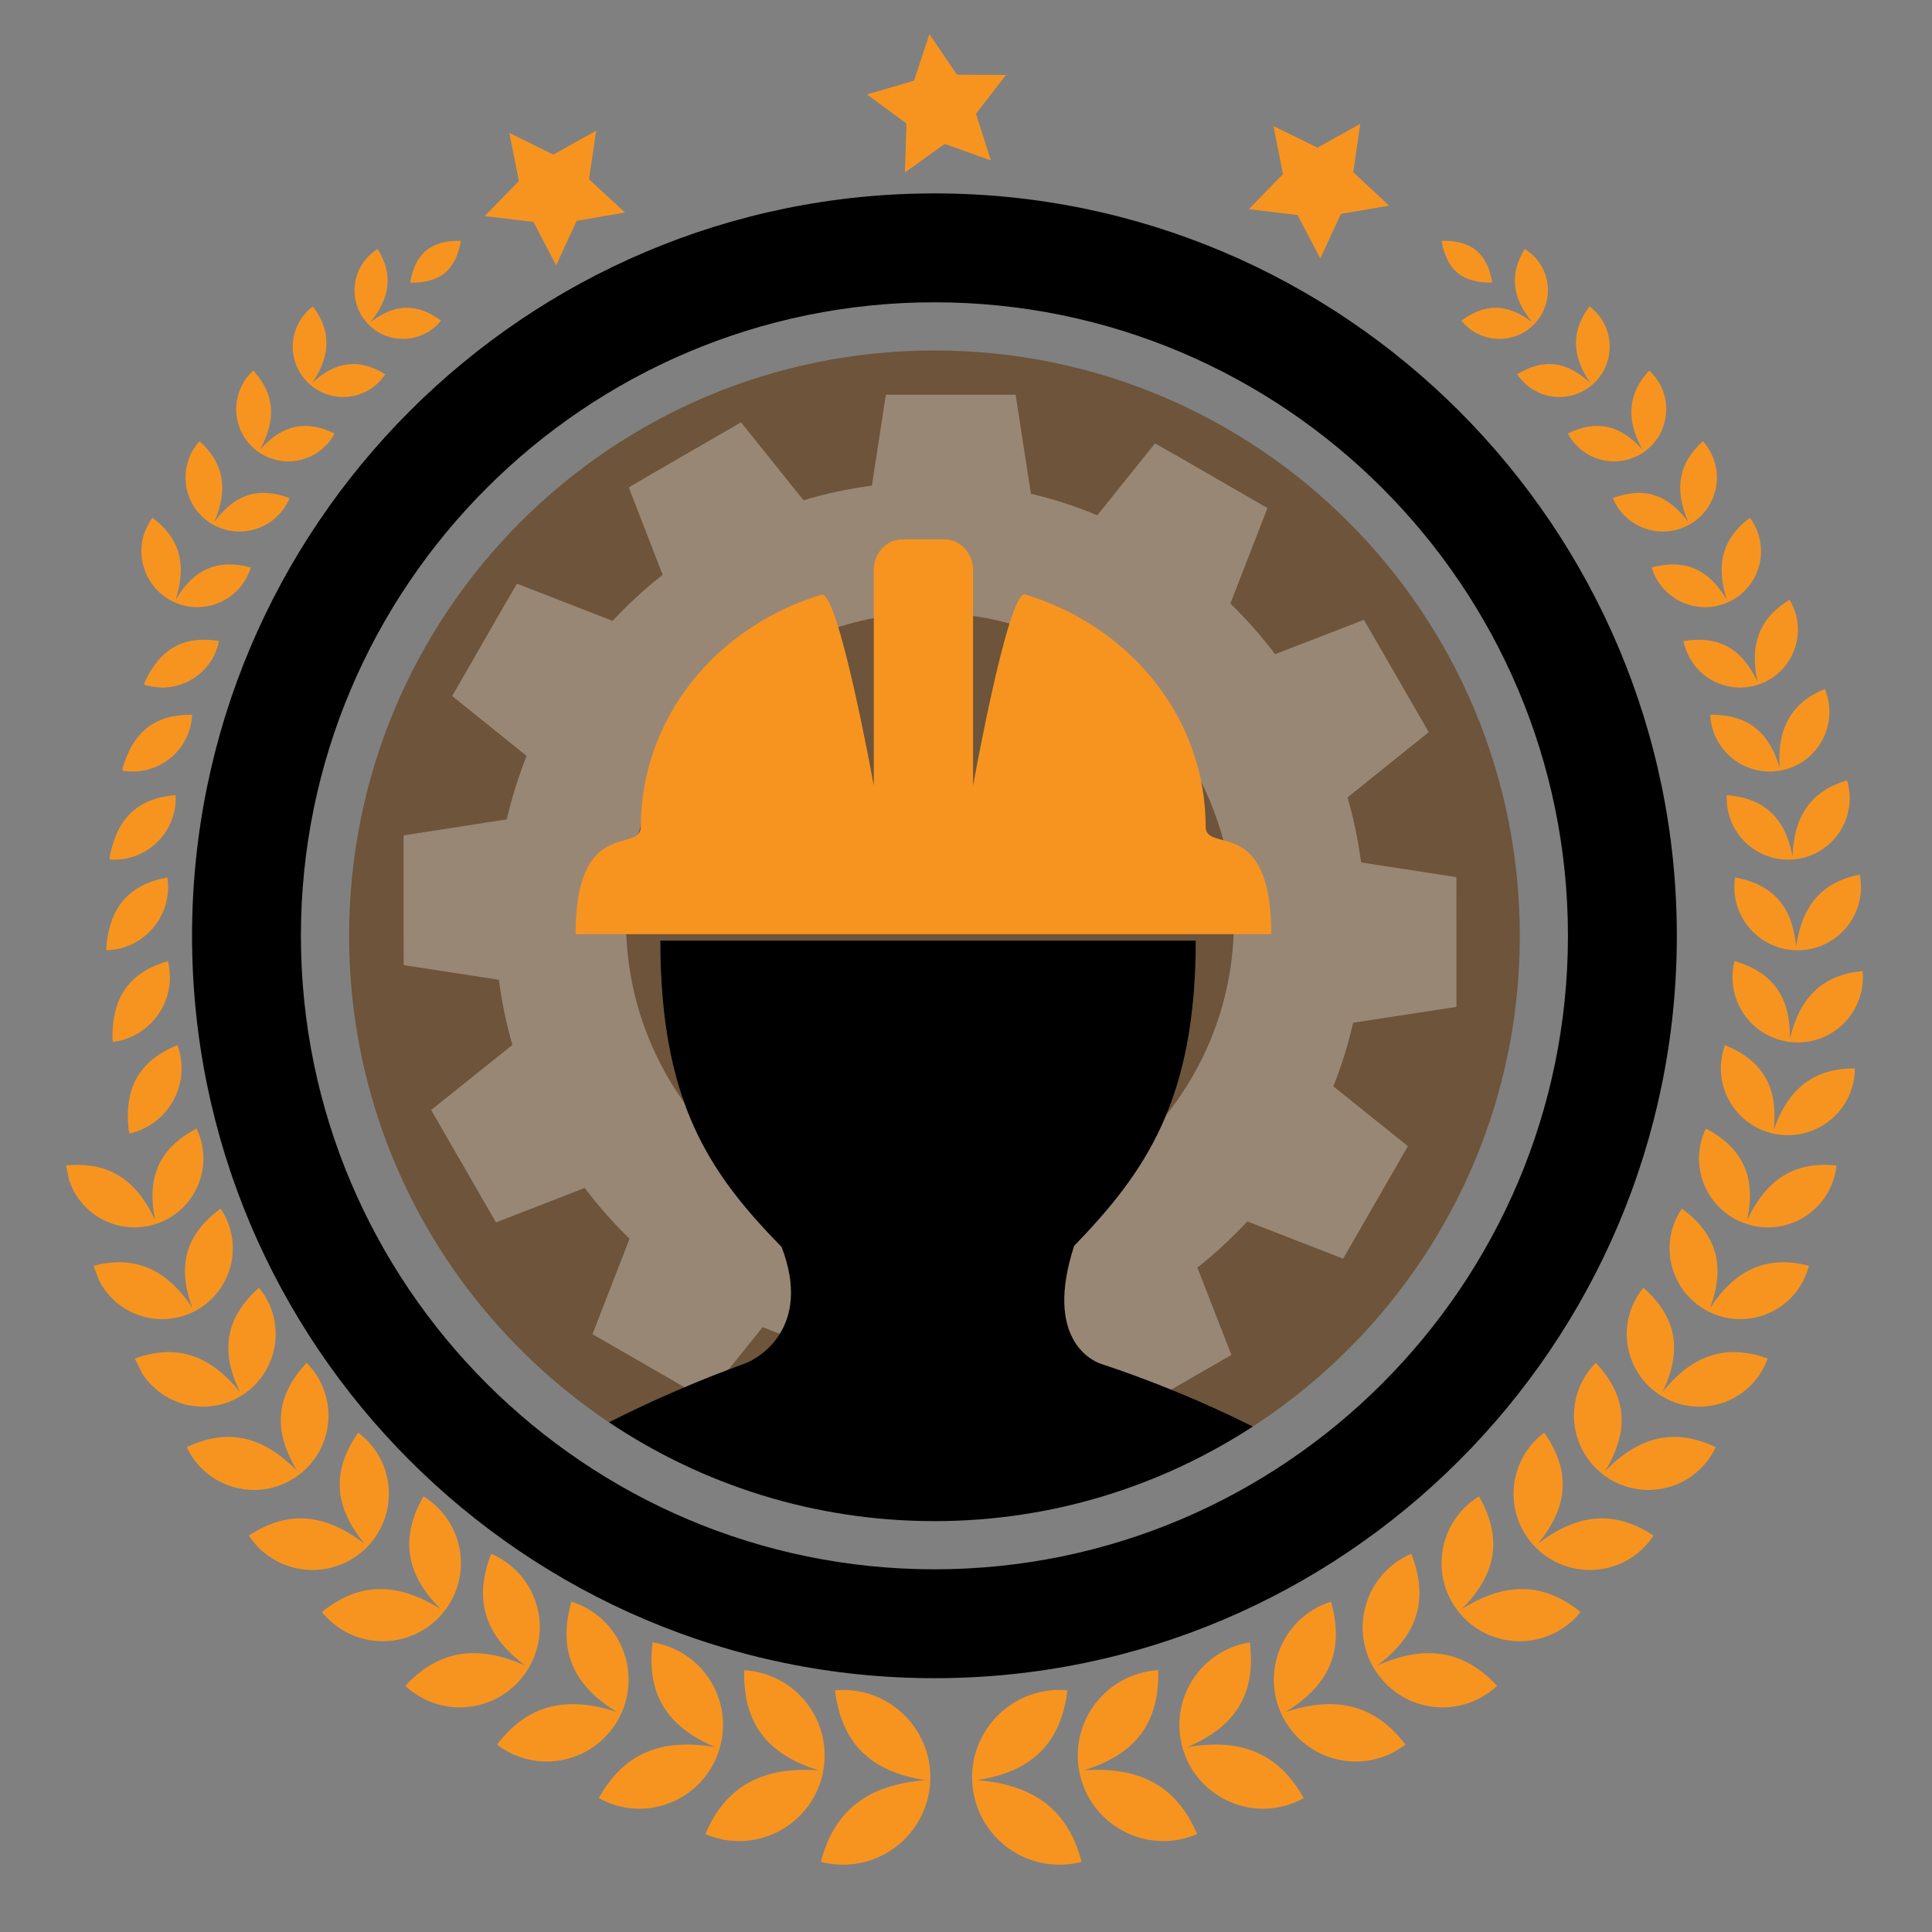 <?xml version="1.0" encoding="utf-8"?>
<!-- Generator: Adobe Illustrator 14.0.0, SVG Export Plug-In . SVG Version: 6.00 Build 43363)  -->
<!DOCTYPE svg PUBLIC "-//W3C//DTD SVG 1.1//EN" "http://www.w3.org/Graphics/SVG/1.1/DTD/svg11.dtd">
<svg version="1.1" id="Layer_1" xmlns="http://www.w3.org/2000/svg" xmlns:xlink="http://www.w3.org/1999/xlink" x="0px" y="0px"
	 width="150px" height="150px" viewBox="0 0 150 150" enable-background="new 0 0 150 150" xml:space="preserve">
<rect x="0" y="0" width="150" height="150" fill="#808080" stroke="none"/>
<g>
	<path fill="#6D543A" d="M60.68,96.816c-5.598-5.721-9.414-11.262-9.414-23.788h41.578c0,12.381-3.911,17.983-9.472,23.727h0.019
		c-2.34,7.213,1.43,8.906,2.037,9.111c3.963,1.307,8.045,2.98,11.846,4.887c12.463-8.104,20.723-22.125,20.723-38.097
		c0-25.101-20.346-45.445-45.444-45.445S27.107,47.556,27.107,72.657c0,15.742,8.009,29.605,20.171,37.769
		c3.46-1.762,7.107-3.316,10.59-4.58C58.787,105.51,63.107,103.156,60.68,96.816"/>
	<g opacity="0.3">
		<g>
			<defs>
				<rect id="SVGID_1_" x="31.332" y="30.643" width="81.746" height="81.75"/>
			</defs>
			<clipPath id="SVGID_2_">
				<use xlink:href="#SVGID_1_"  overflow="visible"/>
			</clipPath>
			<path clip-path="url(#SVGID_2_)" fill="#FFFFFF" d="M113.077,78.172l-0.004-2.226l0.004-5.629l-0.004-2.217l-7.397-1.141
				c-0.232-1.727-0.582-3.424-1.052-5.049l6.305-5.068l-1.109-1.92l-2.817-4.879l-1.107-1.922l-6.898,2.67
				c-1.055-1.4-2.215-2.712-3.472-3.932l2.88-7.417l-1.92-1.104l-4.879-2.818l-1.933-1.095l-4.482,5.584
				c-1.656-0.705-3.377-1.255-5.153-1.671l-1.186-7.695h-2.221H71.01h-2.232l-1.084,7.061c-1.818,0.247-3.595,0.613-5.305,1.139
				l-4.856-6.053l-1.931,1.116l-4.871,2.816l-1.914,1.116l2.633,6.793c-1.395,1.084-2.681,2.286-3.89,3.572l-7.425-2.888
				l-1.12,1.924l-2.803,4.883l-1.107,1.914l5.781,4.657c-0.631,1.579-1.145,3.223-1.54,4.921l-8.013,1.247v2.23v5.613l0.006,2.226
				l7.394,1.14c0.229,1.728,0.576,3.417,1.049,5.059l-6.307,5.047l1.116,1.936l2.808,4.877l1.11,1.92l6.886-2.676
				c1.06,1.408,2.224,2.715,3.483,3.945l-2.878,7.406l1.933,1.115l4.867,2.807l1.931,1.109l4.484-5.584
				c1.65,0.705,3.373,1.232,5.145,1.668l1.187,7.697h2.226h5.631h2.22l1.086-7.068c1.812-0.252,3.588-0.617,5.311-1.135l4.854,6.055
				l1.929-1.131l4.866-2.807l1.936-1.113l-2.644-6.787c1.388-1.076,2.673-2.297,3.882-3.58l7.434,2.893l1.111-1.928l2.807-4.871
				l1.112-1.938l-5.792-4.646c0.645-1.582,1.146-3.236,1.543-4.934L113.077,78.172z M72.205,95.455
				c-13.025,0-23.603-10.734-23.603-23.931c0-13.219,10.578-23.945,23.603-23.945c13.014,0,23.598,10.727,23.598,23.945
				C95.803,84.721,85.219,95.455,72.205,95.455"/>
		</g>
	</g>
	<path fill="#F79420" d="M83.973,144.553c-1.031-3.977-3.635-5.988-8.123-6.344c4.274-0.648,6.513-2.857,7.027-6.977
		c-0.28-0.021-0.562-0.029-0.852-0.021c-3.74,0.127-6.677,3.27-6.548,7.012c0.129,3.744,3.269,6.674,7.011,6.549
		C83.002,144.748,83.501,144.68,83.973,144.553"/>
	<path fill="#F79420" d="M111.922,18.696c0.394,2.275,1.621,3.296,3.934,3.24C115.47,19.665,114.237,18.645,111.922,18.696"/>
	<path fill="#F79420" d="M35.783,18.696c-0.397,2.275-1.619,3.296-3.936,3.246C32.233,19.665,33.468,18.645,35.783,18.696"/>
	<path fill="#F79420" d="M29.326,19.334c1.193,1.943,1.002,3.757-0.583,5.693c1.895-1.465,3.646-1.508,5.494-0.133
		c-0.1,0.127-0.206,0.241-0.322,0.351c-1.486,1.449-3.875,1.421-5.324-0.075c-1.451-1.494-1.419-3.877,0.075-5.326
		C28.875,19.648,29.096,19.479,29.326,19.334"/>
	<path fill="#F79420" d="M54.759,142.395c1.583-3.697,4.397-5.256,8.794-4.945c-4.038-1.254-5.876-3.719-5.771-7.781
		c0.272,0.021,0.546,0.049,0.827,0.107c3.604,0.67,5.977,4.143,5.303,7.744s-4.146,5.975-7.751,5.307
		C55.669,142.73,55.204,142.584,54.759,142.395"/>
	<path fill="#F79420" d="M46.489,139.609c1.908-3.441,4.794-4.693,9.044-3.959c-3.812-1.613-5.359-4.189-4.865-8.137
		c0.268,0.043,0.532,0.105,0.796,0.18c3.445,1.004,5.415,4.613,4.407,8.059c-1.001,3.439-4.611,5.42-8.057,4.412
		C47.347,140.025,46.904,139.836,46.489,139.609"/>
	<path fill="#F79420" d="M38.586,135.451c2.334-3.053,5.313-3.852,9.314-2.527c-3.456-2.111-4.582-4.822-3.541-8.572
		c0.251,0.08,0.505,0.178,0.752,0.287c3.186,1.469,4.576,5.248,3.106,8.432c-1.467,3.18-5.237,4.576-8.431,3.109
		C39.353,135.975,38.952,135.729,38.586,135.451"/>
	<path fill="#F79420" d="M31.465,130.889c2.564-2.752,5.532-3.244,9.303-1.584c-3.165-2.371-4.002-5.125-2.635-8.67
		c0.243,0.104,0.472,0.219,0.702,0.352c2.959,1.73,3.955,5.531,2.224,8.49c-1.731,2.965-5.534,3.969-8.485,2.23
		C32.161,131.471,31.799,131.197,31.465,130.889"/>
	<path fill="#F79420" d="M24.994,125.156c2.859-2.307,5.8-2.365,9.212-0.229c-2.722-2.74-3.154-5.518-1.332-8.75
		c0.214,0.131,0.42,0.277,0.619,0.434c2.621,2.09,3.059,5.904,0.973,8.518c-2.084,2.627-5.904,3.061-8.518,0.977
		C25.584,125.816,25.268,125.498,24.994,125.156"/>
	<path fill="#F79420" d="M19.323,119.223c2.995-1.975,5.86-1.76,8.977,0.631c-2.396-2.914-2.554-5.654-0.488-8.627
		c0.197,0.146,0.382,0.309,0.563,0.482c2.359,2.268,2.427,6.016,0.156,8.371c-2.269,2.354-6.018,2.422-8.372,0.156
		C19.838,119.92,19.562,119.586,19.323,119.223"/>
	<path fill="#F79420" d="M14.496,112.355c3.165-1.494,5.899-0.885,8.58,1.854c-1.906-3.148-1.683-5.814,0.727-8.4
		c0.168,0.172,0.331,0.35,0.482,0.545c1.959,2.523,1.504,6.152-1.019,8.107c-2.512,1.961-6.141,1.502-8.102-1.01
		C14.896,113.105,14.674,112.738,14.496,112.355"/>
	<path fill="#F79420" d="M10.468,105.475c3.208-1.154,5.806-0.316,8.158,2.596c-1.564-3.23-1.095-5.801,1.486-8.09
		c0.146,0.184,0.283,0.373,0.414,0.574c1.668,2.627,0.889,6.107-1.737,7.777c-2.626,1.672-6.107,0.893-7.774-1.732"/>
	<path fill="#F79420" d="M7.262,98.271c3.217-0.82,5.667,0.236,7.67,3.277c-1.207-3.277-0.515-5.725,2.199-7.709
		c0.125,0.191,0.241,0.389,0.349,0.6c1.375,2.707,0.291,6.008-2.406,7.383c-2.704,1.373-6.012,0.293-7.383-2.412"/>
	<path fill="#F79420" d="M5.125,90.488c3.217-0.33,5.43,1.029,6.93,4.248c-0.707-3.334,0.306-5.596,3.207-7.113
		c0.1,0.197,0.179,0.406,0.251,0.621c0.939,2.803-0.569,5.836-3.366,6.77c-2.806,0.941-5.835-0.568-6.774-3.365"/>
	<path fill="#F79420" d="M9.99,87.727c-0.359-3.295,0.839-5.387,3.788-6.583c0.077,0.199,0.137,0.415,0.185,0.632
		c0.644,2.801-1.104,5.588-3.907,6.23"/>
	<path fill="#F79420" d="M8.731,80.626c-0.029-3.228,1.332-5.135,4.306-6.008c0.052,0.202,0.091,0.414,0.114,0.625
		c0.351,2.77-1.615,5.303-4.387,5.651"/>
	<path fill="#F79420" d="M8.255,73.509c0.285-3.121,1.785-4.832,4.736-5.384c0.036,0.197,0.052,0.409,0.059,0.613
		c0.066,2.714-2.074,4.973-4.79,5.04"/>
	<path fill="#F79420" d="M8.529,66.473c0.58-2.986,2.194-4.497,5.106-4.744c0.012,0.199,0.006,0.403-0.006,0.598
		c-0.197,2.629-2.485,4.599-5.118,4.406"/>
	<path fill="#F79420" d="M9.537,59.58c0.848-2.826,2.55-4.121,5.382-4.083c-0.008,0.191-0.025,0.389-0.066,0.58
		c-0.441,2.517-2.839,4.2-5.355,3.755"/>
	<path fill="#F79420" d="M11.26,52.917c1.216-2.589,3.032-3.587,5.746-3.144c-0.042,0.183-0.085,0.364-0.15,0.54
		c-0.788,2.354-3.323,3.622-5.679,2.833"/>
	<path fill="#F79420" d="M11.84,40.198c2.107,1.575,2.674,3.599,1.808,6.349c1.411-2.379,3.263-3.173,5.829-2.488
		c-0.054,0.173-0.121,0.347-0.2,0.511c-0.972,2.186-3.541,3.169-5.727,2.192s-3.173-3.545-2.198-5.733
		C11.491,40.732,11.655,40.453,11.84,40.198"/>
	<path fill="#F79420" d="M15.489,34.25c1.889,1.708,2.249,3.713,1.153,6.273c1.577-2.157,3.431-2.749,5.837-1.852
		c-0.062,0.16-0.143,0.32-0.229,0.474c-1.149,2.013-3.703,2.72-5.723,1.577c-2.016-1.143-2.72-3.708-1.575-5.723
		C15.104,34.726,15.289,34.475,15.489,34.25"/>
	<path fill="#F79420" d="M19.667,28.769c1.648,1.81,1.814,3.77,0.528,6.136c1.717-1.926,3.549-2.329,5.781-1.251
		c-0.075,0.15-0.166,0.299-0.264,0.438c-1.289,1.831-3.815,2.275-5.648,1c-1.829-1.292-2.277-3.817-0.991-5.65
		C19.248,29.19,19.445,28.97,19.667,28.769"/>
	<path fill="#F79420" d="M24.289,23.79c1.428,1.883,1.405,3.784-0.043,5.935c1.825-1.698,3.624-1.912,5.669-0.667
		c-0.091,0.133-0.185,0.264-0.295,0.387c-1.402,1.648-3.871,1.845-5.511,0.445c-1.648-1.398-1.845-3.865-0.442-5.509
		C23.859,24.151,24.071,23.958,24.289,23.79"/>
	<path fill="#F79420" d="M63.734,144.553c1.027-3.977,3.63-5.988,8.121-6.344c-4.274-0.648-6.51-2.857-7.03-6.977
		c0.28-0.021,0.565-0.029,0.856-0.021c3.743,0.127,6.677,3.27,6.546,7.012c-0.131,3.744-3.269,6.674-7.014,6.549
		C64.703,144.748,64.204,144.68,63.734,144.553"/>
	<path fill="#F79420" d="M118.381,19.334c-1.195,1.943-1.004,3.757,0.588,5.693c-1.905-1.465-3.651-1.508-5.503-0.133
		c0.103,0.127,0.21,0.241,0.32,0.351c1.49,1.449,3.88,1.421,5.328-0.075c1.45-1.494,1.417-3.877-0.068-5.326
		C118.834,19.648,118.615,19.479,118.381,19.334"/>
	<path fill="#F79420" d="M92.945,142.395c-1.586-3.697-4.396-5.256-8.799-4.945c4.051-1.254,5.881-3.719,5.779-7.781
		c-0.275,0.021-0.555,0.049-0.831,0.107c-3.603,0.67-5.976,4.143-5.301,7.744s4.144,5.975,7.747,5.307
		C92.035,142.73,92.501,142.584,92.945,142.395"/>
	<path fill="#F79420" d="M101.217,139.609c-1.908-3.441-4.795-4.693-9.045-3.959c3.806-1.613,5.359-4.189,4.863-8.137
		c-0.266,0.043-0.534,0.105-0.796,0.18c-3.443,1.004-5.417,4.613-4.411,8.059c1.01,3.439,4.613,5.42,8.062,4.412
		C100.359,140.025,100.803,139.836,101.217,139.609"/>
	<path fill="#F79420" d="M109.121,135.451c-2.338-3.053-5.316-3.852-9.318-2.527c3.458-2.111,4.584-4.822,3.535-8.572
		c-0.25,0.08-0.49,0.178-0.742,0.287c-3.182,1.469-4.58,5.248-3.108,8.432c1.472,3.18,5.236,4.576,8.431,3.109
		C108.348,135.975,108.747,135.729,109.121,135.451"/>
	<path fill="#F79420" d="M116.236,130.889c-2.561-2.752-5.527-3.244-9.297-1.584c3.16-2.371,4.002-5.125,2.633-8.67
		c-0.244,0.104-0.475,0.219-0.699,0.352c-2.957,1.73-3.958,5.531-2.227,8.49c1.725,2.965,5.531,3.969,8.488,2.23
		C115.54,131.471,115.906,131.197,116.236,130.889"/>
	<path fill="#F79420" d="M122.714,125.156c-2.864-2.307-5.805-2.365-9.219-0.229c2.727-2.74,3.163-5.518,1.339-8.75
		c-0.213,0.131-0.422,0.277-0.626,0.434c-2.618,2.09-3.051,5.904-0.973,8.518c2.084,2.627,5.906,3.061,8.524,0.977
		C122.121,125.816,122.438,125.498,122.714,125.156"/>
	<path fill="#F79420" d="M128.38,119.223c-2.992-1.975-5.855-1.76-8.975,0.631c2.394-2.914,2.558-5.654,0.488-8.627
		c-0.197,0.146-0.387,0.309-0.563,0.482c-2.36,2.268-2.429,6.016-0.16,8.371c2.273,2.354,6.021,2.422,8.375,0.156
		C127.869,119.92,128.144,119.586,128.38,119.223"/>
	<path fill="#F79420" d="M133.208,112.355c-3.163-1.494-5.9-0.885-8.585,1.854c1.908-3.148,1.689-5.814-0.721-8.4
		c-0.171,0.172-0.335,0.35-0.482,0.545c-1.96,2.523-1.505,6.152,1.017,8.107c2.512,1.961,6.146,1.502,8.104-1.01
		C132.809,113.105,133.029,112.738,133.208,112.355"/>
	<path fill="#F79420" d="M137.241,105.475c-3.213-1.154-5.816-0.316-8.163,2.596c1.561-3.23,1.098-5.801-1.479-8.09
		c-0.151,0.184-0.291,0.373-0.42,0.574c-1.67,2.627-0.889,6.107,1.733,7.777c2.627,1.672,6.109,0.893,7.782-1.732
		C136.915,106.232,137.102,105.859,137.241,105.475"/>
	<path fill="#F79420" d="M140.439,98.271c-3.213-0.82-5.661,0.236-7.664,3.277c1.205-3.277,0.516-5.725-2.196-7.709
		c-0.129,0.191-0.245,0.389-0.354,0.6c-1.376,2.707-0.295,6.008,2.412,7.383c2.698,1.373,6.006,0.293,7.378-2.412
		C140.204,99.041,140.344,98.66,140.439,98.271"/>
	<path fill="#F79420" d="M142.579,90.488c-3.221-0.33-5.426,1.029-6.93,4.248c0.704-3.334-0.312-5.596-3.207-7.113
		c-0.095,0.197-0.179,0.406-0.253,0.621c-0.938,2.803,0.571,5.836,3.37,6.77c2.802,0.941,5.833-0.568,6.771-3.365
		C142.457,91.268,142.542,90.873,142.579,90.488"/>
	<path fill="#F79420" d="M144.014,82.951c-3.15-0.014-5.16,1.518-6.303,4.775c0.363-3.295-0.836-5.387-3.793-6.583
		c-0.068,0.199-0.129,0.415-0.177,0.632c-0.647,2.801,1.105,5.588,3.907,6.23c2.801,0.643,5.594-1.111,6.234-3.914
		C143.97,83.71,144.014,83.33,144.014,82.951"/>
	<path fill="#F79420" d="M144.609,75.392c-3.055,0.291-4.846,1.968-5.638,5.234c0.033-3.228-1.329-5.135-4.297-6.008
		c-0.059,0.202-0.096,0.414-0.123,0.625c-0.347,2.77,1.613,5.303,4.385,5.651c2.772,0.351,5.308-1.611,5.656-4.381
		C144.641,76.129,144.643,75.753,144.609,75.392"/>
	<path fill="#F79420" d="M144.39,67.904c-2.918,0.58-4.486,2.371-4.939,5.604c-0.278-3.121-1.783-4.832-4.742-5.384
		c-0.029,0.197-0.046,0.409-0.052,0.613c-0.071,2.714,2.073,4.973,4.785,5.04c2.719,0.071,4.971-2.072,5.046-4.79
		C144.491,68.621,144.456,68.257,144.39,67.904"/>
	<path fill="#F79420" d="M143.4,60.579c-2.766,0.839-4.106,2.724-4.229,5.894c-0.572-2.986-2.19-4.497-5.102-4.744
		c-0.011,0.199-0.005,0.403,0.004,0.598c0.197,2.629,2.489,4.599,5.12,4.406c2.627-0.195,4.595-2.492,4.405-5.116
		C143.568,61.256,143.498,60.91,143.4,60.579"/>
	<path fill="#F79420" d="M141.676,53.489c-2.581,1.074-3.697,3.023-3.508,6.091c-0.846-2.826-2.552-4.121-5.382-4.083
		c0.008,0.191,0.028,0.389,0.058,0.58c0.447,2.517,2.85,4.2,5.365,3.755c2.517-0.445,4.196-2.847,3.753-5.368
		C141.9,54.123,141.807,53.792,141.676,53.489"/>
	<path fill="#F79420" d="M138.937,46.567c-2.321,1.409-3.11,3.437-2.489,6.351c-1.218-2.589-3.034-3.587-5.746-3.144
		c0.033,0.183,0.088,0.364,0.149,0.54c0.786,2.354,3.327,3.622,5.676,2.833c2.346-0.783,3.611-3.329,2.83-5.677
		C139.246,47.153,139.105,46.85,138.937,46.567"/>
	<path fill="#F79420" d="M135.865,40.198c-2.107,1.575-2.674,3.599-1.806,6.349c-1.413-2.379-3.261-3.173-5.831-2.488
		c0.057,0.173,0.118,0.347,0.193,0.511c0.977,2.186,3.545,3.169,5.733,2.192c2.192-0.977,3.167-3.545,2.192-5.733
		C136.217,40.732,136.048,40.453,135.865,40.198"/>
	<path fill="#F79420" d="M132.212,34.25c-1.885,1.708-2.244,3.713-1.143,6.273c-1.586-2.157-3.439-2.749-5.85-1.852
		c0.068,0.16,0.151,0.32,0.234,0.474c1.144,2.013,3.707,2.72,5.721,1.577c2.022-1.143,2.721-3.708,1.578-5.723
		C132.595,34.726,132.416,34.475,132.212,34.25"/>
	<path fill="#F79420" d="M128.039,28.769c-1.656,1.81-1.813,3.77-0.529,6.136c-1.715-1.926-3.55-2.329-5.781-1.251
		c0.077,0.15,0.166,0.299,0.266,0.438c1.284,1.831,3.808,2.275,5.643,1c1.832-1.292,2.279-3.817,0.993-5.65
		C128.457,29.19,128.26,28.97,128.039,28.769"/>
	<path fill="#F79420" d="M123.412,23.79c-1.426,1.883-1.401,3.784,0.045,5.935c-1.828-1.698-3.615-1.912-5.666-0.667
		c0.087,0.133,0.19,0.264,0.299,0.387c1.398,1.648,3.865,1.845,5.511,0.445c1.642-1.398,1.844-3.865,0.438-5.509
		C123.846,24.151,123.634,23.958,123.412,23.79"/>
	<path d="M72.552,15.016c-31.784,0-57.641,25.855-57.641,57.641c0,31.777,25.857,57.638,57.641,57.638
		c31.784,0,57.637-25.861,57.637-57.638C130.188,40.871,104.336,15.016,72.552,15.016 M72.552,121.84
		c-27.127,0-49.189-22.062-49.189-49.183c0-27.125,22.062-49.187,49.189-49.187c27.12,0,49.183,22.062,49.183,49.187
		C121.734,99.777,99.672,121.84,72.552,121.84"/>
	<polygon fill="#F79420" points="105.611,9.613 105.066,13.376 107.85,15.964 104.103,16.61 102.511,20.063 100.738,16.695 
		96.956,16.242 99.613,13.518 98.874,9.786 102.286,11.467 	"/>
	<polygon fill="#F79420" points="78.104,5.821 75.777,8.83 76.928,12.454 73.348,11.169 70.26,13.391 70.378,9.584 67.307,7.33 
		70.966,6.268 72.161,2.654 74.299,5.798 	"/>
	<polygon fill="#F79420" points="46.283,10.149 45.734,13.915 48.521,16.5 44.774,17.144 43.181,20.598 41.41,17.227 37.63,16.78 
		40.288,14.054 39.546,10.32 42.96,12.003 	"/>
	<path d="M97.273,110.754c-3.801-1.906-7.886-3.578-11.844-4.887c-0.609-0.205-4.379-1.898-2.039-9.111h-0.017
		c5.559-5.746,9.468-11.346,9.468-23.727H51.266c0,12.526,3.817,18.067,9.416,23.788c2.423,6.338-1.897,8.695-2.816,9.029
		c-3.479,1.264-7.125,2.818-10.588,4.578c7.229,4.844,15.922,7.676,25.273,7.676C81.674,118.1,90.158,115.385,97.273,110.754"/>
	<path fill="#F79420" d="M93.608,64.188c0-8.25-5.647-15.485-14.015-18.031c-1.311-0.391-4.045,14.848-4.045,14.848V44.24
		c0-1.305-1.019-2.363-2.205-2.363h-3.3c-1.187,0-2.203,1.058-2.203,2.363v16.766c0,0-2.745-15.238-4.071-14.829
		c-8.362,2.543-14.015,9.763-14.015,18.012c0,2.105-5.066-0.86-5.066,8.341h54.012C98.701,63.229,93.608,66.294,93.608,64.188"/>
</g>
</svg>
